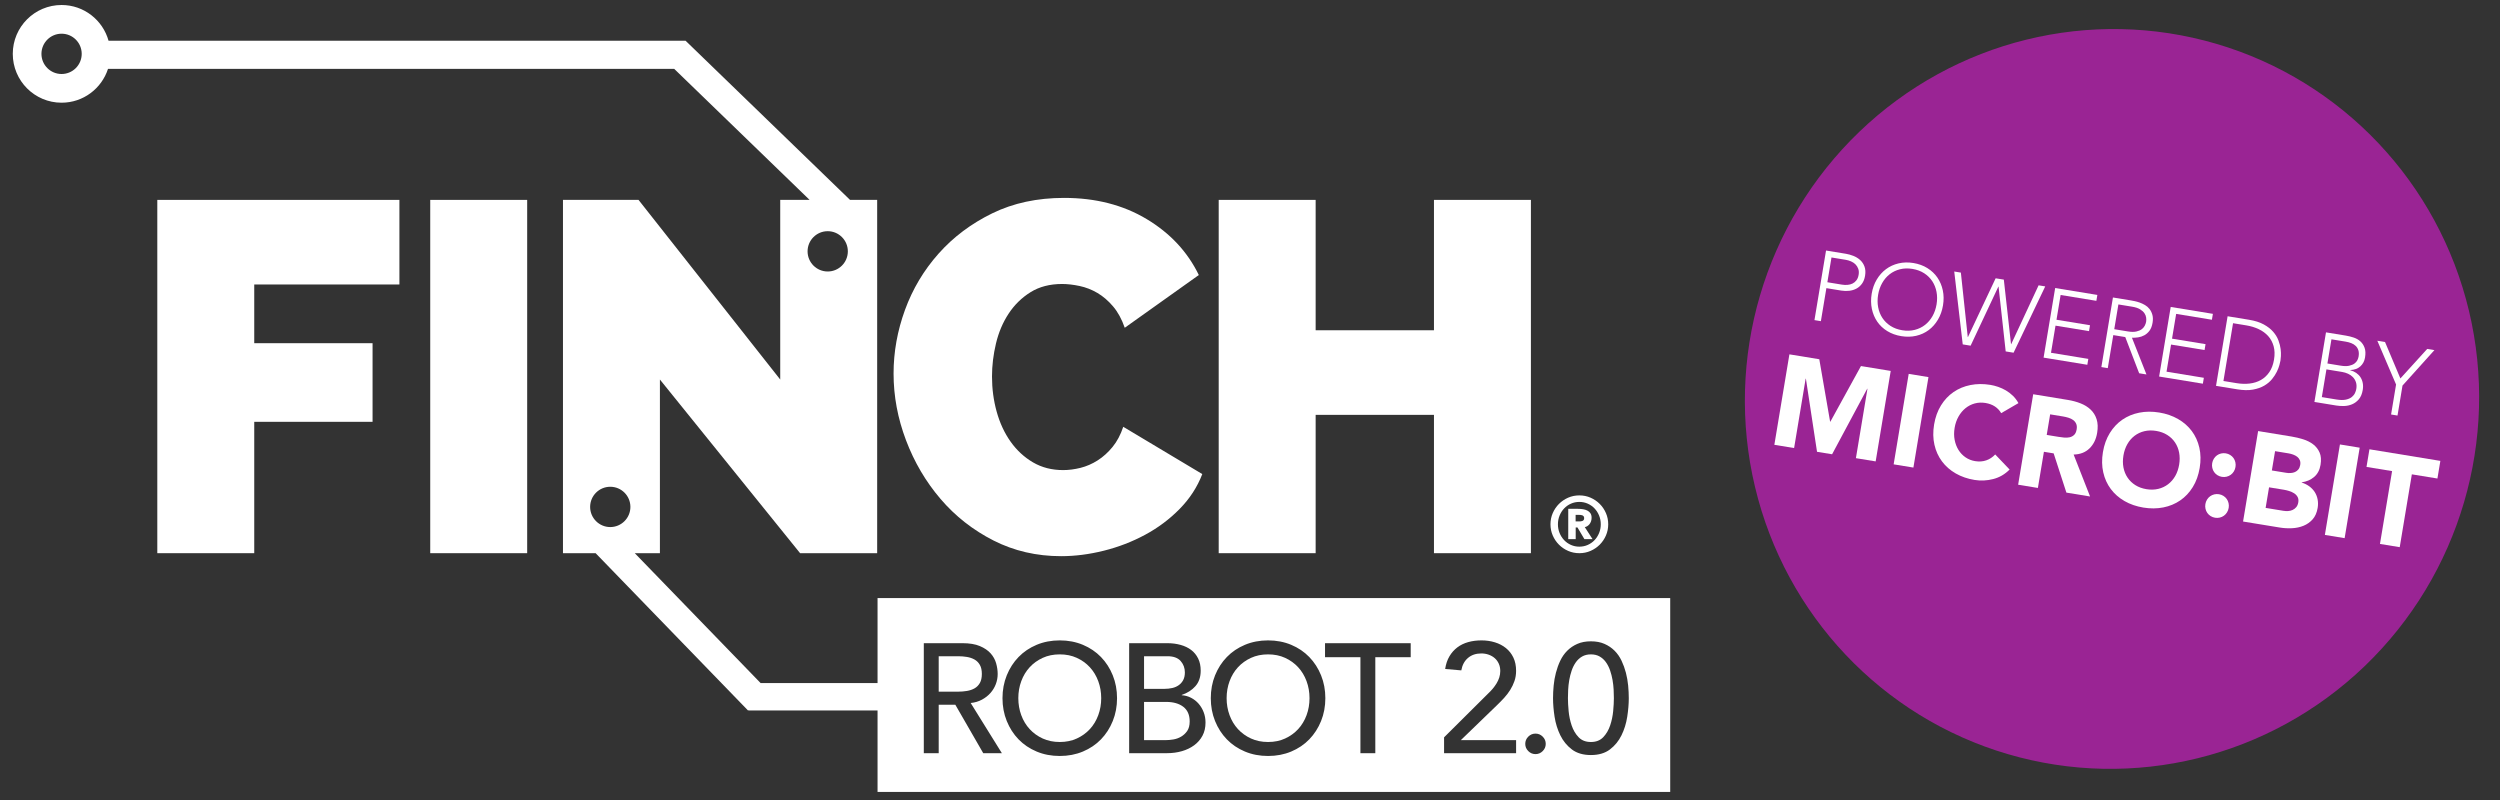 <?xml version="1.0" encoding="UTF-8" standalone="no"?>
<!DOCTYPE svg PUBLIC "-//W3C//DTD SVG 1.1//EN" "http://www.w3.org/Graphics/SVG/1.1/DTD/svg11.dtd">
<svg width="100%" height="100%" viewBox="0 0 500 160" version="1.1" xmlns="http://www.w3.org/2000/svg" xmlns:xlink="http://www.w3.org/1999/xlink" xml:space="preserve" xmlns:serif="http://www.serif.com/" style="fill-rule:evenodd;clip-rule:evenodd;stroke-linejoin:round;stroke-miterlimit:2;">
    <rect x="0" y="0" width="500" height="160" fill="#333333" stroke="none"/>
    <g id="Artboard3" transform="matrix(0.545,0,0,1,0,0)">
        <rect x="0" y="0" width="916" height="160" style="fill:none;"/>
        <clipPath id="_clip1">
            <rect x="0" y="0" width="916" height="160"/>
        </clipPath>
        <g clip-path="url(#_clip1)">
            <g id="Artboard2" transform="matrix(1.75,0,0,1,-763.6,0)">
                <rect x="0" y="0" width="960" height="160" style="fill:none;"/>
                <g transform="matrix(2.199,0,0,2.098,802.254,5.604)">
                    <g id="Artboard1">
                        <g>
                            <g transform="matrix(0.282,-0.959,0.959,0.282,-8.719,58.971)">
                                <ellipse cx="35" cy="35.3" rx="35.3" ry="35" style="fill:rgb(154,36,148);"/>
                            </g>
                            <g transform="matrix(0.929,0.152,-0.156,0.937,5.728,27.698)">
                                <g>
                                    <path d="M0.97,-7.08L3.01,-7.08C3.257,-7.08 3.515,-7.052 3.785,-6.995C4.055,-6.938 4.302,-6.84 4.525,-6.7C4.748,-6.56 4.932,-6.368 5.075,-6.125C5.218,-5.882 5.29,-5.577 5.29,-5.21C5.29,-4.89 5.232,-4.613 5.115,-4.38C4.998,-4.147 4.842,-3.955 4.645,-3.805C4.448,-3.655 4.222,-3.543 3.965,-3.47C3.708,-3.397 3.44,-3.36 3.16,-3.36L1.63,-3.36L1.63,0L0.97,0L0.97,-7.08ZM1.63,-3.96L3.13,-3.96C3.317,-3.96 3.5,-3.982 3.68,-4.025C3.86,-4.068 4.02,-4.138 4.16,-4.235C4.3,-4.332 4.413,-4.46 4.5,-4.62C4.587,-4.78 4.63,-4.977 4.63,-5.21C4.63,-5.437 4.585,-5.63 4.495,-5.79C4.405,-5.95 4.288,-6.082 4.145,-6.185C4.002,-6.288 3.837,-6.363 3.65,-6.41C3.463,-6.457 3.277,-6.48 3.09,-6.48L1.63,-6.48L1.63,-3.96Z" style="fill:white;fill-rule:nonzero;"/>
                                    <path d="M6.25,-3.54C6.25,-4.08 6.34,-4.577 6.52,-5.03C6.7,-5.483 6.95,-5.875 7.27,-6.205C7.59,-6.535 7.975,-6.793 8.425,-6.98C8.875,-7.167 9.37,-7.26 9.91,-7.26C10.45,-7.26 10.945,-7.167 11.395,-6.98C11.845,-6.793 12.23,-6.535 12.55,-6.205C12.87,-5.875 13.12,-5.483 13.3,-5.03C13.48,-4.577 13.57,-4.08 13.57,-3.54C13.57,-3 13.48,-2.502 13.3,-2.045C13.12,-1.588 12.87,-1.195 12.55,-0.865C12.23,-0.535 11.845,-0.278 11.395,-0.095C10.945,0.088 10.45,0.18 9.91,0.18C9.37,0.18 8.875,0.088 8.425,-0.095C7.975,-0.278 7.59,-0.535 7.27,-0.865C6.95,-1.195 6.7,-1.588 6.52,-2.045C6.34,-2.502 6.25,-3 6.25,-3.54ZM6.91,-3.54C6.91,-3.1 6.98,-2.69 7.12,-2.31C7.26,-1.93 7.46,-1.6 7.72,-1.32C7.98,-1.04 8.295,-0.82 8.665,-0.66C9.035,-0.5 9.45,-0.42 9.91,-0.42C10.37,-0.42 10.785,-0.5 11.155,-0.66C11.525,-0.82 11.84,-1.04 12.1,-1.32C12.36,-1.6 12.56,-1.93 12.7,-2.31C12.84,-2.69 12.91,-3.1 12.91,-3.54C12.91,-3.98 12.84,-4.39 12.7,-4.77C12.56,-5.15 12.36,-5.48 12.1,-5.76C11.84,-6.04 11.525,-6.26 11.155,-6.42C10.785,-6.58 10.37,-6.66 9.91,-6.66C9.45,-6.66 9.035,-6.58 8.665,-6.42C8.295,-6.26 7.98,-6.04 7.72,-5.76C7.46,-5.48 7.26,-5.15 7.12,-4.77C6.98,-4.39 6.91,-3.98 6.91,-3.54Z" style="fill:white;fill-rule:nonzero;"/>
                                    <path d="M14.13,-7.08L14.81,-7.08L16.57,-0.81L16.59,-0.81L18.38,-7.08L19.22,-7.08L21.01,-0.81L21.03,-0.81L22.79,-7.08L23.47,-7.08L21.41,0L20.6,0L18.81,-6.3L18.79,-6.3L17,0L16.19,0L14.13,-7.08Z" style="fill:white;fill-rule:nonzero;"/>
                                    <path d="M24.49,-7.08L28.82,-7.08L28.82,-6.48L25.15,-6.48L25.15,-3.96L28.59,-3.96L28.59,-3.36L25.15,-3.36L25.15,-0.6L28.98,-0.6L28.98,0L24.49,0L24.49,-7.08Z" style="fill:white;fill-rule:nonzero;"/>
                                    <path d="M31.08,-3.96L32.48,-3.96C32.827,-3.96 33.108,-4.003 33.325,-4.09C33.542,-4.177 33.71,-4.283 33.83,-4.41C33.95,-4.537 34.032,-4.673 34.075,-4.82C34.118,-4.967 34.14,-5.1 34.14,-5.22C34.14,-5.34 34.118,-5.473 34.075,-5.62C34.032,-5.767 33.95,-5.903 33.83,-6.03C33.71,-6.157 33.542,-6.263 33.325,-6.35C33.108,-6.437 32.827,-6.48 32.48,-6.48L31.08,-6.48L31.08,-3.96ZM30.42,-7.08L32.28,-7.08C32.373,-7.08 32.5,-7.077 32.66,-7.07C32.82,-7.063 32.993,-7.043 33.18,-7.01C33.367,-6.977 33.557,-6.923 33.75,-6.85C33.943,-6.777 34.117,-6.67 34.27,-6.53C34.423,-6.39 34.55,-6.213 34.65,-6C34.75,-5.787 34.8,-5.527 34.8,-5.22C34.8,-4.88 34.742,-4.6 34.625,-4.38C34.508,-4.16 34.362,-3.982 34.185,-3.845C34.008,-3.708 33.813,-3.607 33.6,-3.54C33.387,-3.473 33.183,-3.427 32.99,-3.4L35.05,0L34.3,0L32.31,-3.36L31.08,-3.36L31.08,0L30.42,0L30.42,-7.08Z" style="fill:white;fill-rule:nonzero;"/>
                                    <path d="M36.35,-7.08L40.68,-7.08L40.68,-6.48L37.01,-6.48L37.01,-3.96L40.45,-3.96L40.45,-3.36L37.01,-3.36L37.01,-0.6L40.84,-0.6L40.84,0L36.35,0L36.35,-7.08Z" style="fill:white;fill-rule:nonzero;"/>
                                    <path d="M42.19,-7.08L44.38,-7.08C44.993,-7.08 45.513,-7.005 45.94,-6.855C46.367,-6.705 46.722,-6.513 47.005,-6.28C47.288,-6.047 47.512,-5.788 47.675,-5.505C47.838,-5.222 47.958,-4.95 48.035,-4.69C48.112,-4.43 48.16,-4.195 48.18,-3.985C48.2,-3.775 48.21,-3.627 48.21,-3.54C48.21,-3.453 48.2,-3.305 48.18,-3.095C48.16,-2.885 48.112,-2.65 48.035,-2.39C47.958,-2.13 47.838,-1.858 47.675,-1.575C47.512,-1.292 47.288,-1.033 47.005,-0.8C46.722,-0.567 46.367,-0.375 45.94,-0.225C45.513,-0.075 44.993,0 44.38,0L42.19,0L42.19,-7.08ZM42.85,-0.6L44.21,-0.6C44.677,-0.6 45.113,-0.658 45.52,-0.775C45.927,-0.892 46.28,-1.07 46.58,-1.31C46.88,-1.55 47.117,-1.855 47.29,-2.225C47.463,-2.595 47.55,-3.033 47.55,-3.54C47.55,-4.047 47.463,-4.485 47.29,-4.855C47.117,-5.225 46.88,-5.53 46.58,-5.77C46.28,-6.01 45.927,-6.188 45.52,-6.305C45.113,-6.422 44.677,-6.48 44.21,-6.48L42.85,-6.48L42.85,-0.6Z" style="fill:white;fill-rule:nonzero;"/>
                                    <path d="M52.29,-7.08L54.33,-7.08C54.597,-7.08 54.867,-7.058 55.14,-7.015C55.413,-6.972 55.658,-6.882 55.875,-6.745C56.092,-6.608 56.268,-6.418 56.405,-6.175C56.542,-5.932 56.61,-5.61 56.61,-5.21C56.61,-4.85 56.503,-4.537 56.29,-4.27C56.077,-4.003 55.76,-3.827 55.34,-3.74L55.34,-3.72C55.573,-3.7 55.787,-3.645 55.98,-3.555C56.173,-3.465 56.34,-3.345 56.48,-3.195C56.62,-3.045 56.728,-2.867 56.805,-2.66C56.882,-2.453 56.92,-2.227 56.92,-1.98C56.92,-1.573 56.842,-1.242 56.685,-0.985C56.528,-0.728 56.332,-0.527 56.095,-0.38C55.858,-0.233 55.602,-0.133 55.325,-0.08C55.048,-0.027 54.79,0 54.55,0L52.29,0L52.29,-7.08ZM52.95,-4.02L54.32,-4.02C54.66,-4.02 54.937,-4.062 55.15,-4.145C55.363,-4.228 55.53,-4.33 55.65,-4.45C55.77,-4.57 55.85,-4.698 55.89,-4.835C55.93,-4.972 55.95,-5.097 55.95,-5.21C55.95,-5.457 55.908,-5.662 55.825,-5.825C55.742,-5.988 55.63,-6.118 55.49,-6.215C55.35,-6.312 55.187,-6.38 55,-6.42C54.813,-6.46 54.617,-6.48 54.41,-6.48L52.95,-6.48L52.95,-4.02ZM52.95,-0.6L54.46,-0.6C54.847,-0.6 55.158,-0.647 55.395,-0.74C55.632,-0.833 55.813,-0.95 55.94,-1.09C56.067,-1.23 56.152,-1.378 56.195,-1.535C56.238,-1.692 56.26,-1.833 56.26,-1.96C56.26,-2.22 56.21,-2.443 56.11,-2.63C56.01,-2.817 55.88,-2.968 55.72,-3.085C55.56,-3.202 55.378,-3.287 55.175,-3.34C54.972,-3.393 54.767,-3.42 54.56,-3.42L52.95,-3.42L52.95,-0.6Z" style="fill:white;fill-rule:nonzero;"/>
                                    <path d="M60.16,-3.05L57.56,-7.08L58.35,-7.08L60.49,-3.72L62.68,-7.08L63.42,-7.08L60.82,-3.05L60.82,0L60.16,0L60.16,-3.05Z" style="fill:white;fill-rule:nonzero;"/>
                                </g>
                                <g transform="matrix(1,0,0,1,-1.9,13)">
                                    <path d="M0.936,-9.204L4.004,-9.204L6.123,-3.198L6.149,-3.198L8.281,-9.204L11.336,-9.204L11.336,0L9.308,0L9.308,-7.059L9.282,-7.059L6.864,0L5.317,0L2.99,-7.059L2.964,-7.059L2.964,0L0.936,0L0.936,-9.204Z" style="fill:white;fill-rule:nonzero;"/>
                                    <rect x="13.182" y="-9.204" width="2.028" height="9.204" style="fill:white;"/>
                                    <path d="M23.075,-6.812C22.876,-7.055 22.631,-7.241 22.341,-7.371C22.05,-7.501 21.714,-7.566 21.333,-7.566C20.952,-7.566 20.598,-7.492 20.273,-7.345C19.949,-7.198 19.667,-6.992 19.428,-6.727C19.19,-6.463 19.004,-6.149 18.87,-5.785C18.735,-5.421 18.668,-5.027 18.668,-4.602C18.668,-4.169 18.735,-3.772 18.87,-3.413C19.004,-3.053 19.188,-2.741 19.422,-2.477C19.656,-2.212 19.931,-2.006 20.248,-1.859C20.564,-1.712 20.904,-1.638 21.268,-1.638C21.684,-1.638 22.052,-1.725 22.373,-1.898C22.694,-2.071 22.958,-2.314 23.166,-2.626L24.856,-1.365C24.466,-0.819 23.972,-0.416 23.374,-0.156C22.776,0.104 22.161,0.234 21.528,0.234C20.809,0.234 20.146,0.121 19.539,-0.104C18.932,-0.329 18.408,-0.652 17.966,-1.073C17.524,-1.493 17.179,-2.002 16.932,-2.6C16.685,-3.198 16.562,-3.865 16.562,-4.602C16.562,-5.339 16.685,-6.006 16.932,-6.604C17.179,-7.202 17.524,-7.711 17.966,-8.132C18.408,-8.552 18.932,-8.875 19.539,-9.1C20.146,-9.325 20.809,-9.438 21.528,-9.438C21.788,-9.438 22.059,-9.414 22.341,-9.367C22.622,-9.319 22.899,-9.243 23.173,-9.139C23.445,-9.035 23.708,-8.896 23.959,-8.723C24.21,-8.55 24.436,-8.337 24.635,-8.086L23.075,-6.812Z" style="fill:white;fill-rule:nonzero;"/>
                                    <path d="M25.961,-9.204L29.523,-9.204C29.991,-9.204 30.435,-9.159 30.856,-9.068C31.276,-8.977 31.644,-8.825 31.96,-8.612C32.277,-8.4 32.528,-8.114 32.715,-7.755C32.901,-7.395 32.994,-6.946 32.994,-6.409C32.994,-5.759 32.825,-5.207 32.487,-4.752C32.149,-4.297 31.655,-4.008 31.005,-3.887L33.345,0L30.914,0L28.99,-3.679L27.989,-3.679L27.989,0L25.961,0L25.961,-9.204ZM27.989,-5.395L29.185,-5.395C29.367,-5.395 29.56,-5.402 29.764,-5.414C29.967,-5.428 30.151,-5.466 30.316,-5.531C30.481,-5.597 30.617,-5.698 30.725,-5.837C30.834,-5.976 30.888,-6.171 30.888,-6.422C30.888,-6.656 30.84,-6.842 30.745,-6.981C30.65,-7.12 30.528,-7.226 30.381,-7.3C30.234,-7.373 30.065,-7.423 29.874,-7.449C29.683,-7.475 29.497,-7.488 29.315,-7.488L27.989,-7.488L27.989,-5.395Z" style="fill:white;fill-rule:nonzero;"/>
                                    <path d="M33.891,-4.602C33.891,-5.339 34.015,-6.006 34.262,-6.604C34.509,-7.202 34.853,-7.711 35.295,-8.132C35.737,-8.552 36.261,-8.875 36.868,-9.1C37.475,-9.325 38.138,-9.438 38.857,-9.438C39.576,-9.438 40.239,-9.325 40.846,-9.1C41.453,-8.875 41.977,-8.552 42.419,-8.132C42.861,-7.711 43.206,-7.202 43.453,-6.604C43.7,-6.006 43.823,-5.339 43.823,-4.602C43.823,-3.865 43.7,-3.198 43.453,-2.6C43.206,-2.002 42.861,-1.493 42.419,-1.073C41.977,-0.652 41.453,-0.329 40.846,-0.104C40.239,0.121 39.576,0.234 38.857,0.234C38.138,0.234 37.475,0.121 36.868,-0.104C36.261,-0.329 35.737,-0.652 35.295,-1.073C34.853,-1.493 34.509,-2.002 34.262,-2.6C34.015,-3.198 33.891,-3.865 33.891,-4.602ZM35.997,-4.602C35.997,-4.169 36.064,-3.772 36.198,-3.413C36.333,-3.053 36.526,-2.741 36.777,-2.477C37.028,-2.212 37.329,-2.006 37.68,-1.859C38.032,-1.712 38.424,-1.638 38.857,-1.638C39.29,-1.638 39.683,-1.712 40.033,-1.859C40.385,-2.006 40.686,-2.212 40.937,-2.477C41.188,-2.741 41.381,-3.053 41.516,-3.413C41.65,-3.772 41.717,-4.169 41.717,-4.602C41.717,-5.027 41.65,-5.421 41.516,-5.785C41.381,-6.149 41.188,-6.463 40.937,-6.727C40.686,-6.992 40.385,-7.198 40.033,-7.345C39.683,-7.492 39.29,-7.566 38.857,-7.566C38.424,-7.566 38.032,-7.492 37.68,-7.345C37.329,-7.198 37.028,-6.992 36.777,-6.727C36.526,-6.463 36.333,-6.149 36.198,-5.785C36.064,-5.421 35.997,-5.027 35.997,-4.602Z" style="fill:white;fill-rule:nonzero;"/>
                                    <path d="M44.993,-1.118C44.993,-1.283 45.023,-1.439 45.084,-1.586C45.145,-1.733 45.229,-1.861 45.338,-1.97C45.446,-2.078 45.574,-2.162 45.721,-2.223C45.868,-2.284 46.024,-2.314 46.189,-2.314C46.354,-2.314 46.51,-2.284 46.657,-2.223C46.804,-2.162 46.932,-2.078 47.041,-1.97C47.149,-1.861 47.233,-1.733 47.294,-1.586C47.355,-1.439 47.385,-1.283 47.385,-1.118C47.385,-0.953 47.355,-0.797 47.294,-0.65C47.233,-0.503 47.149,-0.375 47.041,-0.267C46.932,-0.158 46.804,-0.074 46.657,-0.013C46.51,0.048 46.354,0.078 46.189,0.078C46.024,0.078 45.868,0.048 45.721,-0.013C45.574,-0.074 45.446,-0.158 45.338,-0.267C45.229,-0.375 45.145,-0.503 45.084,-0.65C45.023,-0.797 44.993,-0.953 44.993,-1.118ZM44.993,-5.278C44.993,-5.443 45.023,-5.599 45.084,-5.746C45.145,-5.893 45.229,-6.021 45.338,-6.13C45.446,-6.238 45.574,-6.322 45.721,-6.383C45.868,-6.444 46.024,-6.474 46.189,-6.474C46.354,-6.474 46.51,-6.444 46.657,-6.383C46.804,-6.322 46.932,-6.238 47.041,-6.13C47.149,-6.021 47.233,-5.893 47.294,-5.746C47.355,-5.599 47.385,-5.443 47.385,-5.278C47.385,-5.113 47.355,-4.957 47.294,-4.81C47.233,-4.663 47.149,-4.535 47.041,-4.427C46.932,-4.318 46.804,-4.234 46.657,-4.173C46.51,-4.112 46.354,-4.082 46.189,-4.082C46.024,-4.082 45.868,-4.112 45.721,-4.173C45.574,-4.234 45.446,-4.318 45.338,-4.427C45.229,-4.535 45.145,-4.663 45.084,-4.81C45.023,-4.957 44.993,-5.113 44.993,-5.278Z" style="fill:white;fill-rule:nonzero;"/>
                                    <path d="M49.049,-9.204L52.481,-9.204C52.88,-9.204 53.28,-9.176 53.684,-9.12C54.087,-9.063 54.448,-8.951 54.769,-8.782C55.09,-8.612 55.35,-8.376 55.549,-8.073C55.748,-7.77 55.848,-7.367 55.848,-6.864C55.848,-6.344 55.703,-5.913 55.413,-5.571C55.122,-5.228 54.739,-4.983 54.262,-4.836L54.262,-4.81C54.565,-4.767 54.841,-4.682 55.088,-4.557C55.335,-4.431 55.547,-4.271 55.725,-4.076C55.902,-3.88 56.039,-3.653 56.134,-3.393C56.229,-3.133 56.277,-2.856 56.277,-2.561C56.277,-2.076 56.173,-1.671 55.965,-1.346C55.757,-1.02 55.488,-0.758 55.159,-0.559C54.83,-0.36 54.459,-0.217 54.048,-0.13C53.636,-0.043 53.226,0 52.819,0L49.049,0L49.049,-9.204ZM51.077,-5.525L52.546,-5.525C52.702,-5.525 52.856,-5.542 53.008,-5.577C53.159,-5.612 53.296,-5.668 53.417,-5.746C53.538,-5.824 53.636,-5.928 53.71,-6.058C53.783,-6.188 53.82,-6.344 53.82,-6.526C53.82,-6.717 53.779,-6.875 53.697,-7.001C53.614,-7.126 53.508,-7.224 53.378,-7.293C53.248,-7.362 53.101,-7.412 52.936,-7.443C52.771,-7.473 52.611,-7.488 52.455,-7.488L51.077,-7.488L51.077,-5.525ZM51.077,-1.716L52.897,-1.716C53.053,-1.716 53.211,-1.733 53.372,-1.768C53.532,-1.803 53.677,-1.863 53.807,-1.95C53.937,-2.037 54.043,-2.149 54.126,-2.288C54.208,-2.427 54.249,-2.596 54.249,-2.795C54.249,-3.012 54.195,-3.187 54.087,-3.322C53.978,-3.456 53.842,-3.558 53.677,-3.627C53.512,-3.696 53.335,-3.744 53.144,-3.77C52.953,-3.796 52.776,-3.809 52.611,-3.809L51.077,-3.809L51.077,-1.716Z" style="fill:white;fill-rule:nonzero;"/>
                                    <rect x="57.447" y="-9.204" width="2.028" height="9.204" style="fill:white;"/>
                                    <path d="M63.102,-7.41L60.476,-7.41L60.476,-9.204L67.756,-9.204L67.756,-7.41L65.13,-7.41L65.13,0L63.102,0L63.102,-7.41Z" style="fill:white;fill-rule:nonzero;"/>
                                </g>
                            </g>
                        </g>
                    </g>
                </g>
            </g>
            <g id="Layer-3" serif:id="Layer 3" transform="matrix(1.78,0,0,0.971,4.689,1)">
                <g transform="matrix(1,0,0,1,123.181,46.084)">
                    <path d="M0,53.146C2.291,53.146 4.151,55.005 4.151,57.296C4.151,59.587 2.291,61.448 0,61.448C-2.291,61.448 -4.151,59.587 -4.151,57.296C-4.151,55.005 -2.291,53.146 0,53.146M44.829,0.505C47.12,0.505 48.98,2.366 48.98,4.656C48.98,6.947 47.12,8.807 44.829,8.807C42.538,8.807 40.678,6.947 40.678,4.656C40.678,2.366 42.538,0.505 44.829,0.505M-113.12,-31.871C-115.41,-31.871 -117.271,-33.731 -117.271,-36.022C-117.271,-38.313 -115.41,-40.173 -113.12,-40.173C-110.828,-40.173 -108.969,-38.313 -108.969,-36.022C-108.969,-33.731 -110.828,-31.871 -113.12,-31.871M56.638,93.584L30.999,93.584L5.052,66.828L10.235,66.828L10.235,31.058L39.139,66.828L55.025,66.828L55.025,-5.942L49.429,-5.942L15.532,-38.718L15.516,-38.703L15.516,-38.718L-103.435,-38.718C-104.616,-42.962 -108.501,-46.083 -113.12,-46.083C-118.673,-46.083 -123.181,-41.575 -123.181,-36.022C-123.181,-30.469 -118.673,-25.96 -113.12,-25.96C-108.647,-25.96 -104.858,-28.886 -103.55,-32.924L13.189,-32.924L41.094,-5.942L35.039,-5.942L35.039,31.058L5.828,-5.942L-9.75,-5.942L-9.75,66.828L-3.018,66.828L28.392,99.218L28.482,99.128L28.482,99.229L56.638,99.229" style="fill:white;fill-rule:nonzero;"/>
                </g>
                <g transform="matrix(1,0,0,1,29.796,40.142)">
                    <path d="M0,72.77L19.986,72.77L19.986,45.712L44.379,45.712L44.379,29.518L19.986,29.518L19.986,17.424L49.914,17.424L49.914,0L0,0L0,72.77Z" style="fill:white;fill-rule:nonzero;"/>
                </g>
                <g transform="matrix(1,0,0,1,0,-9.028)">
                    <rect x="86.065" y="49.17" width="19.986" height="72.77" style="fill:white;"/>
                </g>
                <g transform="matrix(1,0,0,1,191.274,51.519)">
                    <path d="M0,50.221C3.04,53.775 6.679,56.627 10.915,58.78C15.151,60.932 19.798,62.008 24.854,62.008C27.724,62.008 30.662,61.632 33.669,60.88C36.675,60.129 39.511,59.035 42.176,57.601C44.841,56.166 47.215,54.389 49.299,52.271C51.383,50.153 52.938,47.761 53.962,45.097L37.666,35.36C37.119,36.999 36.385,38.383 35.462,39.511C34.54,40.638 33.515,41.561 32.388,42.279C31.26,42.995 30.081,43.508 28.852,43.816C27.622,44.123 26.426,44.277 25.265,44.277C22.941,44.277 20.874,43.747 19.063,42.688C17.253,41.629 15.715,40.211 14.451,38.435C13.188,36.658 12.23,34.608 11.581,32.285C10.933,29.962 10.607,27.536 10.607,25.008C10.607,22.753 10.881,20.481 11.428,18.192C11.975,15.903 12.846,13.853 14.041,12.043C15.237,10.232 16.74,8.763 18.551,7.636C20.361,6.508 22.531,5.944 25.06,5.944C26.152,5.944 27.348,6.081 28.646,6.354C29.944,6.627 31.175,7.106 32.336,7.789C33.498,8.472 34.574,9.395 35.564,10.556C36.556,11.718 37.358,13.187 37.974,14.964L53.245,4.099C50.922,-0.684 47.334,-4.527 42.483,-7.431C37.632,-10.335 31.96,-11.787 25.469,-11.787C19.935,-11.787 14.998,-10.728 10.659,-8.61C6.32,-6.492 2.63,-3.724 -0.41,-0.308C-3.451,3.109 -5.757,6.969 -7.329,11.274C-8.9,15.578 -9.687,19.951 -9.687,24.393C-9.687,29.039 -8.832,33.617 -7.124,38.127C-5.415,42.637 -3.041,46.668 0,50.221" style="fill:white;fill-rule:nonzero;"/>
                </g>
                <g transform="matrix(1,0,0,1,268.605,68.635)">
                    <path d="M0,15.784L24.393,15.784L24.393,44.277L44.38,44.277L44.38,-28.493L24.393,-28.493L24.393,-1.64L0,-1.64L0,-28.493L-19.986,-28.493L-19.986,44.277L0,44.277L0,15.784Z" style="fill:white;fill-rule:nonzero;"/>
                </g>
                <g transform="matrix(1,0,0,1,239.051,134.313)">
                    <path d="M0,6.368C0.513,6.251 0.96,6.054 1.345,5.776C1.729,5.499 2.032,5.147 2.257,4.72C2.48,4.294 2.593,3.77 2.593,3.152C2.593,2.256 2.305,1.477 1.729,0.816C1.152,0.155 0.245,-0.176 -0.991,-0.176L-5.823,-0.176L-5.823,6.544L-1.632,6.544C-1.056,6.544 -0.512,6.485 0,6.368" style="fill:white;fill-rule:nonzero;"/>
                </g>
                <g transform="matrix(1,0,0,1,265.003,149.147)">
                    <path d="M0,-12.738C-0.746,-13.549 -1.643,-14.194 -2.688,-14.674C-3.733,-15.154 -4.906,-15.393 -6.208,-15.393C-7.509,-15.393 -8.683,-15.154 -9.728,-14.674C-10.773,-14.194 -11.669,-13.549 -12.416,-12.738C-13.162,-11.926 -13.738,-10.972 -14.144,-9.874C-14.549,-8.775 -14.752,-7.607 -14.752,-6.37C-14.752,-5.133 -14.549,-3.965 -14.144,-2.866C-13.738,-1.766 -13.162,-0.812 -12.416,-0.002C-11.669,0.809 -10.773,1.454 -9.728,1.934C-8.683,2.414 -7.509,2.655 -6.208,2.655C-4.906,2.655 -3.733,2.414 -2.688,1.934C-1.643,1.454 -0.746,0.809 0,-0.002C0.747,-0.812 1.323,-1.766 1.729,-2.866C2.134,-3.965 2.337,-5.133 2.337,-6.37C2.337,-7.607 2.134,-8.775 1.729,-9.874C1.323,-10.972 0.747,-11.926 0,-12.738" style="fill:white;fill-rule:nonzero;"/>
                </g>
                <g transform="matrix(1,0,0,1,241.323,150.408)">
                    <path d="M0,-5.855C-0.875,-6.527 -2.059,-6.863 -3.552,-6.863L-8.096,-6.863L-8.096,1.008L-3.584,1.008C-3.115,1.008 -2.598,0.96 -2.032,0.865C-1.467,0.769 -0.939,0.577 -0.448,0.289C0.042,0 0.458,-0.388 0.8,-0.879C1.141,-1.37 1.312,-2.02 1.312,-2.832C1.312,-4.175 0.874,-5.183 0,-5.855" style="fill:white;fill-rule:nonzero;"/>
                </g>
                <g transform="matrix(1,0,0,1,199.372,135.913)">
                    <path d="M0,3.744C0.277,3.265 0.416,2.64 0.416,1.872C0.416,1.104 0.277,0.48 0,-0C-0.277,-0.48 -0.646,-0.848 -1.104,-1.104C-1.562,-1.36 -2.085,-1.535 -2.672,-1.632C-3.259,-1.728 -3.851,-1.776 -4.448,-1.776L-8.479,-1.776L-8.479,5.52L-4.448,5.52C-3.851,5.52 -3.259,5.473 -2.672,5.376C-2.085,5.28 -1.562,5.104 -1.104,4.848C-0.646,4.593 -0.277,4.224 0,3.744" style="fill:white;fill-rule:nonzero;"/>
                </g>
                <g transform="matrix(1,0,0,1,222.059,149.147)">
                    <path d="M0,-12.738C-0.746,-13.549 -1.643,-14.194 -2.688,-14.674C-3.733,-15.154 -4.906,-15.393 -6.208,-15.393C-7.509,-15.393 -8.683,-15.154 -9.728,-14.674C-10.773,-14.194 -11.669,-13.549 -12.416,-12.738C-13.162,-11.926 -13.738,-10.972 -14.144,-9.874C-14.549,-8.775 -14.752,-7.607 -14.752,-6.37C-14.752,-5.133 -14.549,-3.965 -14.144,-2.866C-13.738,-1.766 -13.162,-0.812 -12.416,-0.002C-11.669,0.809 -10.773,1.454 -9.728,1.934C-8.683,2.414 -7.509,2.655 -6.208,2.655C-4.906,2.655 -3.733,2.414 -2.688,1.934C-1.643,1.454 -0.746,0.809 0,-0.002C0.747,-0.812 1.323,-1.766 1.729,-2.866C2.134,-3.965 2.337,-5.133 2.337,-6.37C2.337,-7.607 2.134,-8.775 1.729,-9.874C1.323,-10.972 0.747,-11.926 0,-12.738" style="fill:white;fill-rule:nonzero;"/>
                </g>
                <g transform="matrix(1,0,0,1,329.818,146.506)">
                    <path d="M0,-7.456C-0.118,-8.128 -0.283,-8.779 -0.496,-9.408C-0.71,-10.037 -0.992,-10.602 -1.345,-11.104C-1.696,-11.605 -2.128,-12.006 -2.641,-12.305C-3.152,-12.602 -3.761,-12.752 -4.464,-12.752C-5.168,-12.752 -5.776,-12.602 -6.288,-12.305C-6.801,-12.006 -7.232,-11.605 -7.584,-11.104C-7.937,-10.602 -8.22,-10.037 -8.433,-9.408C-8.646,-8.779 -8.812,-8.128 -8.929,-7.456C-9.046,-6.784 -9.12,-6.123 -9.152,-5.473C-9.185,-4.821 -9.2,-4.24 -9.2,-3.728C-9.2,-2.981 -9.152,-2.097 -9.057,-1.072C-8.96,-0.049 -8.752,0.939 -8.433,1.888C-8.112,2.837 -7.638,3.643 -7.009,4.304C-6.379,4.965 -5.531,5.296 -4.464,5.296C-3.397,5.296 -2.55,4.965 -1.92,4.304C-1.291,3.643 -0.816,2.837 -0.496,1.888C-0.177,0.939 0.031,-0.049 0.128,-1.072C0.224,-2.097 0.271,-2.981 0.271,-3.728C0.271,-4.24 0.256,-4.821 0.224,-5.473C0.191,-6.123 0.116,-6.784 0,-7.456" style="fill:white;fill-rule:nonzero;"/>
                </g>
                <g transform="matrix(1,0,0,1,332.842,137.617)">
                    <path d="M0,9C-0.213,10.366 -0.607,11.636 -1.184,12.809C-1.76,13.981 -2.555,14.952 -3.567,15.721C-4.581,16.488 -5.888,16.872 -7.487,16.872C-9.088,16.872 -10.395,16.488 -11.408,15.721C-12.421,14.952 -13.216,13.981 -13.792,12.809C-14.368,11.636 -14.763,10.366 -14.976,9C-15.189,7.636 -15.296,6.355 -15.296,5.16C-15.296,4.328 -15.253,3.464 -15.168,2.568C-15.083,1.672 -14.928,0.792 -14.704,-0.071C-14.479,-0.936 -14.182,-1.763 -13.808,-2.552C-13.435,-3.341 -12.955,-4.028 -12.368,-4.615C-11.781,-5.202 -11.088,-5.672 -10.288,-6.023C-9.487,-6.376 -8.555,-6.552 -7.487,-6.552C-6.421,-6.552 -5.487,-6.376 -4.687,-6.023C-3.888,-5.672 -3.194,-5.202 -2.607,-4.615C-2.021,-4.028 -1.541,-3.341 -1.168,-2.552C-0.795,-1.763 -0.496,-0.936 -0.271,-0.071C-0.048,0.792 0.106,1.672 0.192,2.568C0.277,3.464 0.32,4.328 0.32,5.16C0.32,6.355 0.213,7.636 0,9M-17.424,16.057C-17.84,16.473 -18.335,16.681 -18.911,16.681C-19.487,16.681 -19.983,16.473 -20.399,16.057C-20.815,15.641 -21.023,15.145 -21.023,14.568C-21.023,13.992 -20.815,13.496 -20.399,13.08C-19.983,12.664 -19.487,12.456 -18.911,12.456C-18.335,12.456 -17.84,12.664 -17.424,13.08C-17.008,13.496 -16.8,13.992 -16.8,14.568C-16.8,15.145 -17.008,15.641 -17.424,16.057M-22.911,13.8L-22.911,16.488L-37.76,16.488L-37.76,13.225L-28.672,4.2C-28.352,3.901 -28.042,3.576 -27.743,3.225C-27.445,2.872 -27.179,2.504 -26.943,2.12C-26.709,1.736 -26.522,1.331 -26.384,0.904C-26.245,0.478 -26.176,0.029 -26.176,-0.439C-26.176,-0.994 -26.277,-1.496 -26.479,-1.943C-26.683,-2.392 -26.959,-2.771 -27.312,-3.08C-27.663,-3.389 -28.079,-3.629 -28.56,-3.8C-29.039,-3.971 -29.547,-4.056 -30.079,-4.056C-31.188,-4.056 -32.106,-3.746 -32.831,-3.128C-33.557,-2.509 -34.016,-1.655 -34.207,-0.567L-37.535,-0.855C-37.387,-1.858 -37.093,-2.728 -36.655,-3.464C-36.219,-4.2 -35.675,-4.813 -35.023,-5.304C-34.373,-5.794 -33.626,-6.156 -32.783,-6.392C-31.941,-6.626 -31.029,-6.744 -30.048,-6.744C-29.066,-6.744 -28.144,-6.61 -27.279,-6.344C-26.415,-6.077 -25.658,-5.683 -25.008,-5.16C-24.357,-4.637 -23.845,-3.986 -23.472,-3.208C-23.099,-2.429 -22.911,-1.517 -22.911,-0.472C-22.911,0.275 -23.023,0.974 -23.247,1.624C-23.472,2.275 -23.765,2.889 -24.128,3.464C-24.49,4.04 -24.906,4.584 -25.375,5.097C-25.845,5.608 -26.335,6.109 -26.848,6.601L-34.304,13.8L-22.911,13.8ZM-44.64,-3.288L-51.936,-3.288L-51.936,16.488L-55.007,16.488L-55.007,-3.288L-62.304,-3.288L-62.304,-6.168L-44.64,-6.168L-44.64,-3.288ZM-63.118,9.864C-63.705,11.315 -64.516,12.574 -65.551,13.641C-66.585,14.707 -67.828,15.544 -69.278,16.152C-70.729,16.761 -72.318,17.064 -74.047,17.064C-75.774,17.064 -77.364,16.761 -78.814,16.152C-80.266,15.544 -81.508,14.707 -82.542,13.641C-83.577,12.574 -84.388,11.315 -84.975,9.864C-85.562,8.414 -85.854,6.846 -85.854,5.16C-85.854,3.476 -85.562,1.907 -84.975,0.456C-84.388,-0.994 -83.577,-2.253 -82.542,-3.319C-81.508,-4.386 -80.266,-5.224 -78.814,-5.832C-77.364,-6.439 -75.774,-6.744 -74.047,-6.744C-72.318,-6.744 -70.729,-6.439 -69.278,-5.832C-67.828,-5.224 -66.585,-4.386 -65.551,-3.319C-64.516,-2.253 -63.705,-0.994 -63.118,0.456C-62.532,1.907 -62.238,3.476 -62.238,5.16C-62.238,6.846 -62.532,8.414 -63.118,9.864M-87.566,12.889C-87.982,13.667 -88.554,14.323 -89.278,14.856C-90.004,15.39 -90.847,15.795 -91.807,16.072C-92.767,16.35 -93.802,16.488 -94.91,16.488L-102.687,16.488L-102.687,-6.168L-94.814,-6.168C-93.834,-6.168 -92.922,-6.05 -92.079,-5.815C-91.236,-5.581 -90.511,-5.234 -89.902,-4.775C-89.295,-4.316 -88.814,-3.73 -88.463,-3.016C-88.11,-2.301 -87.935,-1.464 -87.935,-0.504C-87.935,0.798 -88.298,1.859 -89.022,2.681C-89.748,3.502 -90.687,4.104 -91.839,4.488L-91.839,4.553C-91.156,4.596 -90.517,4.771 -89.919,5.08C-89.321,5.39 -88.804,5.795 -88.366,6.296C-87.93,6.798 -87.583,7.379 -87.326,8.04C-87.07,8.702 -86.942,9.416 -86.942,10.185C-86.942,11.208 -87.15,12.109 -87.566,12.889M-106.062,9.864C-106.648,11.315 -107.459,12.574 -108.494,13.641C-109.528,14.707 -110.771,15.544 -112.222,16.152C-113.673,16.761 -115.262,17.064 -116.99,17.064C-118.718,17.064 -120.308,16.761 -121.758,16.152C-123.209,15.544 -124.451,14.707 -125.485,13.641C-126.521,12.574 -127.331,11.315 -127.918,9.864C-128.505,8.414 -128.798,6.846 -128.798,5.16C-128.798,3.476 -128.505,1.907 -127.918,0.456C-127.331,-0.994 -126.521,-2.253 -125.485,-3.319C-124.451,-4.386 -123.209,-5.224 -121.758,-5.832C-120.308,-6.439 -118.718,-6.744 -116.99,-6.744C-115.262,-6.744 -113.673,-6.439 -112.222,-5.832C-110.771,-5.224 -109.528,-4.386 -108.494,-3.319C-107.459,-2.253 -106.648,-0.994 -106.062,0.456C-105.476,1.907 -105.182,3.476 -105.182,5.16C-105.182,6.846 -105.476,8.414 -106.062,9.864M-132.766,16.488L-138.525,6.504L-141.949,6.504L-141.949,16.488L-145.021,16.488L-145.021,-6.168L-137.054,-6.168C-135.604,-6.168 -134.408,-5.971 -133.47,-5.576C-132.531,-5.181 -131.79,-4.68 -131.245,-4.071C-130.701,-3.464 -130.323,-2.78 -130.109,-2.023C-129.896,-1.267 -129.79,-0.536 -129.79,0.168C-129.79,0.894 -129.918,1.592 -130.174,2.265C-130.43,2.937 -130.798,3.544 -131.277,4.088C-131.758,4.632 -132.345,5.091 -133.037,5.464C-133.731,5.838 -134.505,6.067 -135.357,6.152L-128.926,16.488L-132.766,16.488ZM-154.557,24.465L8.862,24.465L8.862,-15.465L-154.557,-15.465L-154.557,24.465Z" style="fill:white;fill-rule:nonzero;"/>
                </g>
                <g transform="matrix(1,0,0,1,322.202,107.552)">
                    <path d="M0,-1.184L0.752,-1.184C0.849,-1.184 0.955,-1.19 1.072,-1.201C1.189,-1.21 1.299,-1.238 1.4,-1.28C1.501,-1.323 1.587,-1.389 1.656,-1.48C1.726,-1.571 1.76,-1.696 1.76,-1.856C1.76,-2.016 1.726,-2.141 1.656,-2.232C1.587,-2.323 1.501,-2.389 1.4,-2.432C1.299,-2.475 1.189,-2.501 1.072,-2.512C0.955,-2.523 0.849,-2.528 0.752,-2.528L0,-2.528L0,-1.184ZM-1.52,-3.776L0.48,-3.776C0.843,-3.776 1.192,-3.749 1.528,-3.696C1.864,-3.643 2.163,-3.549 2.424,-3.416C2.686,-3.283 2.896,-3.096 3.057,-2.856C3.216,-2.617 3.296,-2.309 3.296,-1.936C3.296,-1.659 3.253,-1.406 3.168,-1.176C3.083,-0.947 2.974,-0.752 2.84,-0.592C2.707,-0.432 2.558,-0.301 2.393,-0.201C2.227,-0.099 2.059,-0.038 1.888,-0.016L3.488,2.463L1.809,2.463L0.384,0.064L0.017,0.064L0.017,2.463L-1.52,2.463L-1.52,-3.776ZM-3.647,-0.592C-3.647,0.047 -3.533,0.648 -3.304,1.208C-3.074,1.768 -2.763,2.255 -2.368,2.671C-1.974,3.087 -1.507,3.416 -0.968,3.656C-0.43,3.896 0.149,4.016 0.769,4.016C1.387,4.016 1.966,3.896 2.504,3.656C3.043,3.416 3.51,3.087 3.904,2.671C4.299,2.255 4.61,1.768 4.84,1.208C5.069,0.648 5.185,0.047 5.185,-0.592C5.185,-1.232 5.069,-1.832 4.84,-2.392C4.61,-2.953 4.299,-3.44 3.904,-3.856C3.51,-4.272 3.043,-4.6 2.504,-4.84C1.966,-5.08 1.387,-5.201 0.769,-5.201C0.149,-5.201 -0.43,-5.08 -0.968,-4.84C-1.507,-4.6 -1.974,-4.272 -2.368,-3.856C-2.763,-3.44 -3.074,-2.953 -3.304,-2.392C-3.533,-1.832 -3.647,-1.232 -3.647,-0.592M-5.184,-0.592C-5.184,-1.413 -5.026,-2.184 -4.712,-2.904C-4.397,-3.624 -3.971,-4.253 -3.432,-4.792C-2.894,-5.33 -2.264,-5.757 -1.544,-6.072C-0.824,-6.387 -0.054,-6.544 0.769,-6.544C1.59,-6.544 2.36,-6.387 3.08,-6.072C3.8,-5.757 4.43,-5.33 4.968,-4.792C5.507,-4.253 5.934,-3.624 6.248,-2.904C6.562,-2.184 6.72,-1.413 6.72,-0.592C6.72,0.229 6.562,1 6.248,1.72C5.934,2.44 5.507,3.069 4.968,3.608C4.43,4.147 3.8,4.574 3.08,4.888C2.36,5.203 1.59,5.36 0.769,5.36C-0.054,5.36 -0.824,5.203 -1.544,4.888C-2.264,4.574 -2.894,4.147 -3.432,3.608C-3.971,3.069 -4.397,2.44 -4.712,1.72C-5.026,1 -5.184,0.229 -5.184,-0.592" style="fill:white;fill-rule:nonzero;"/>
                </g>
            </g>
        </g>
    </g>
</svg>
